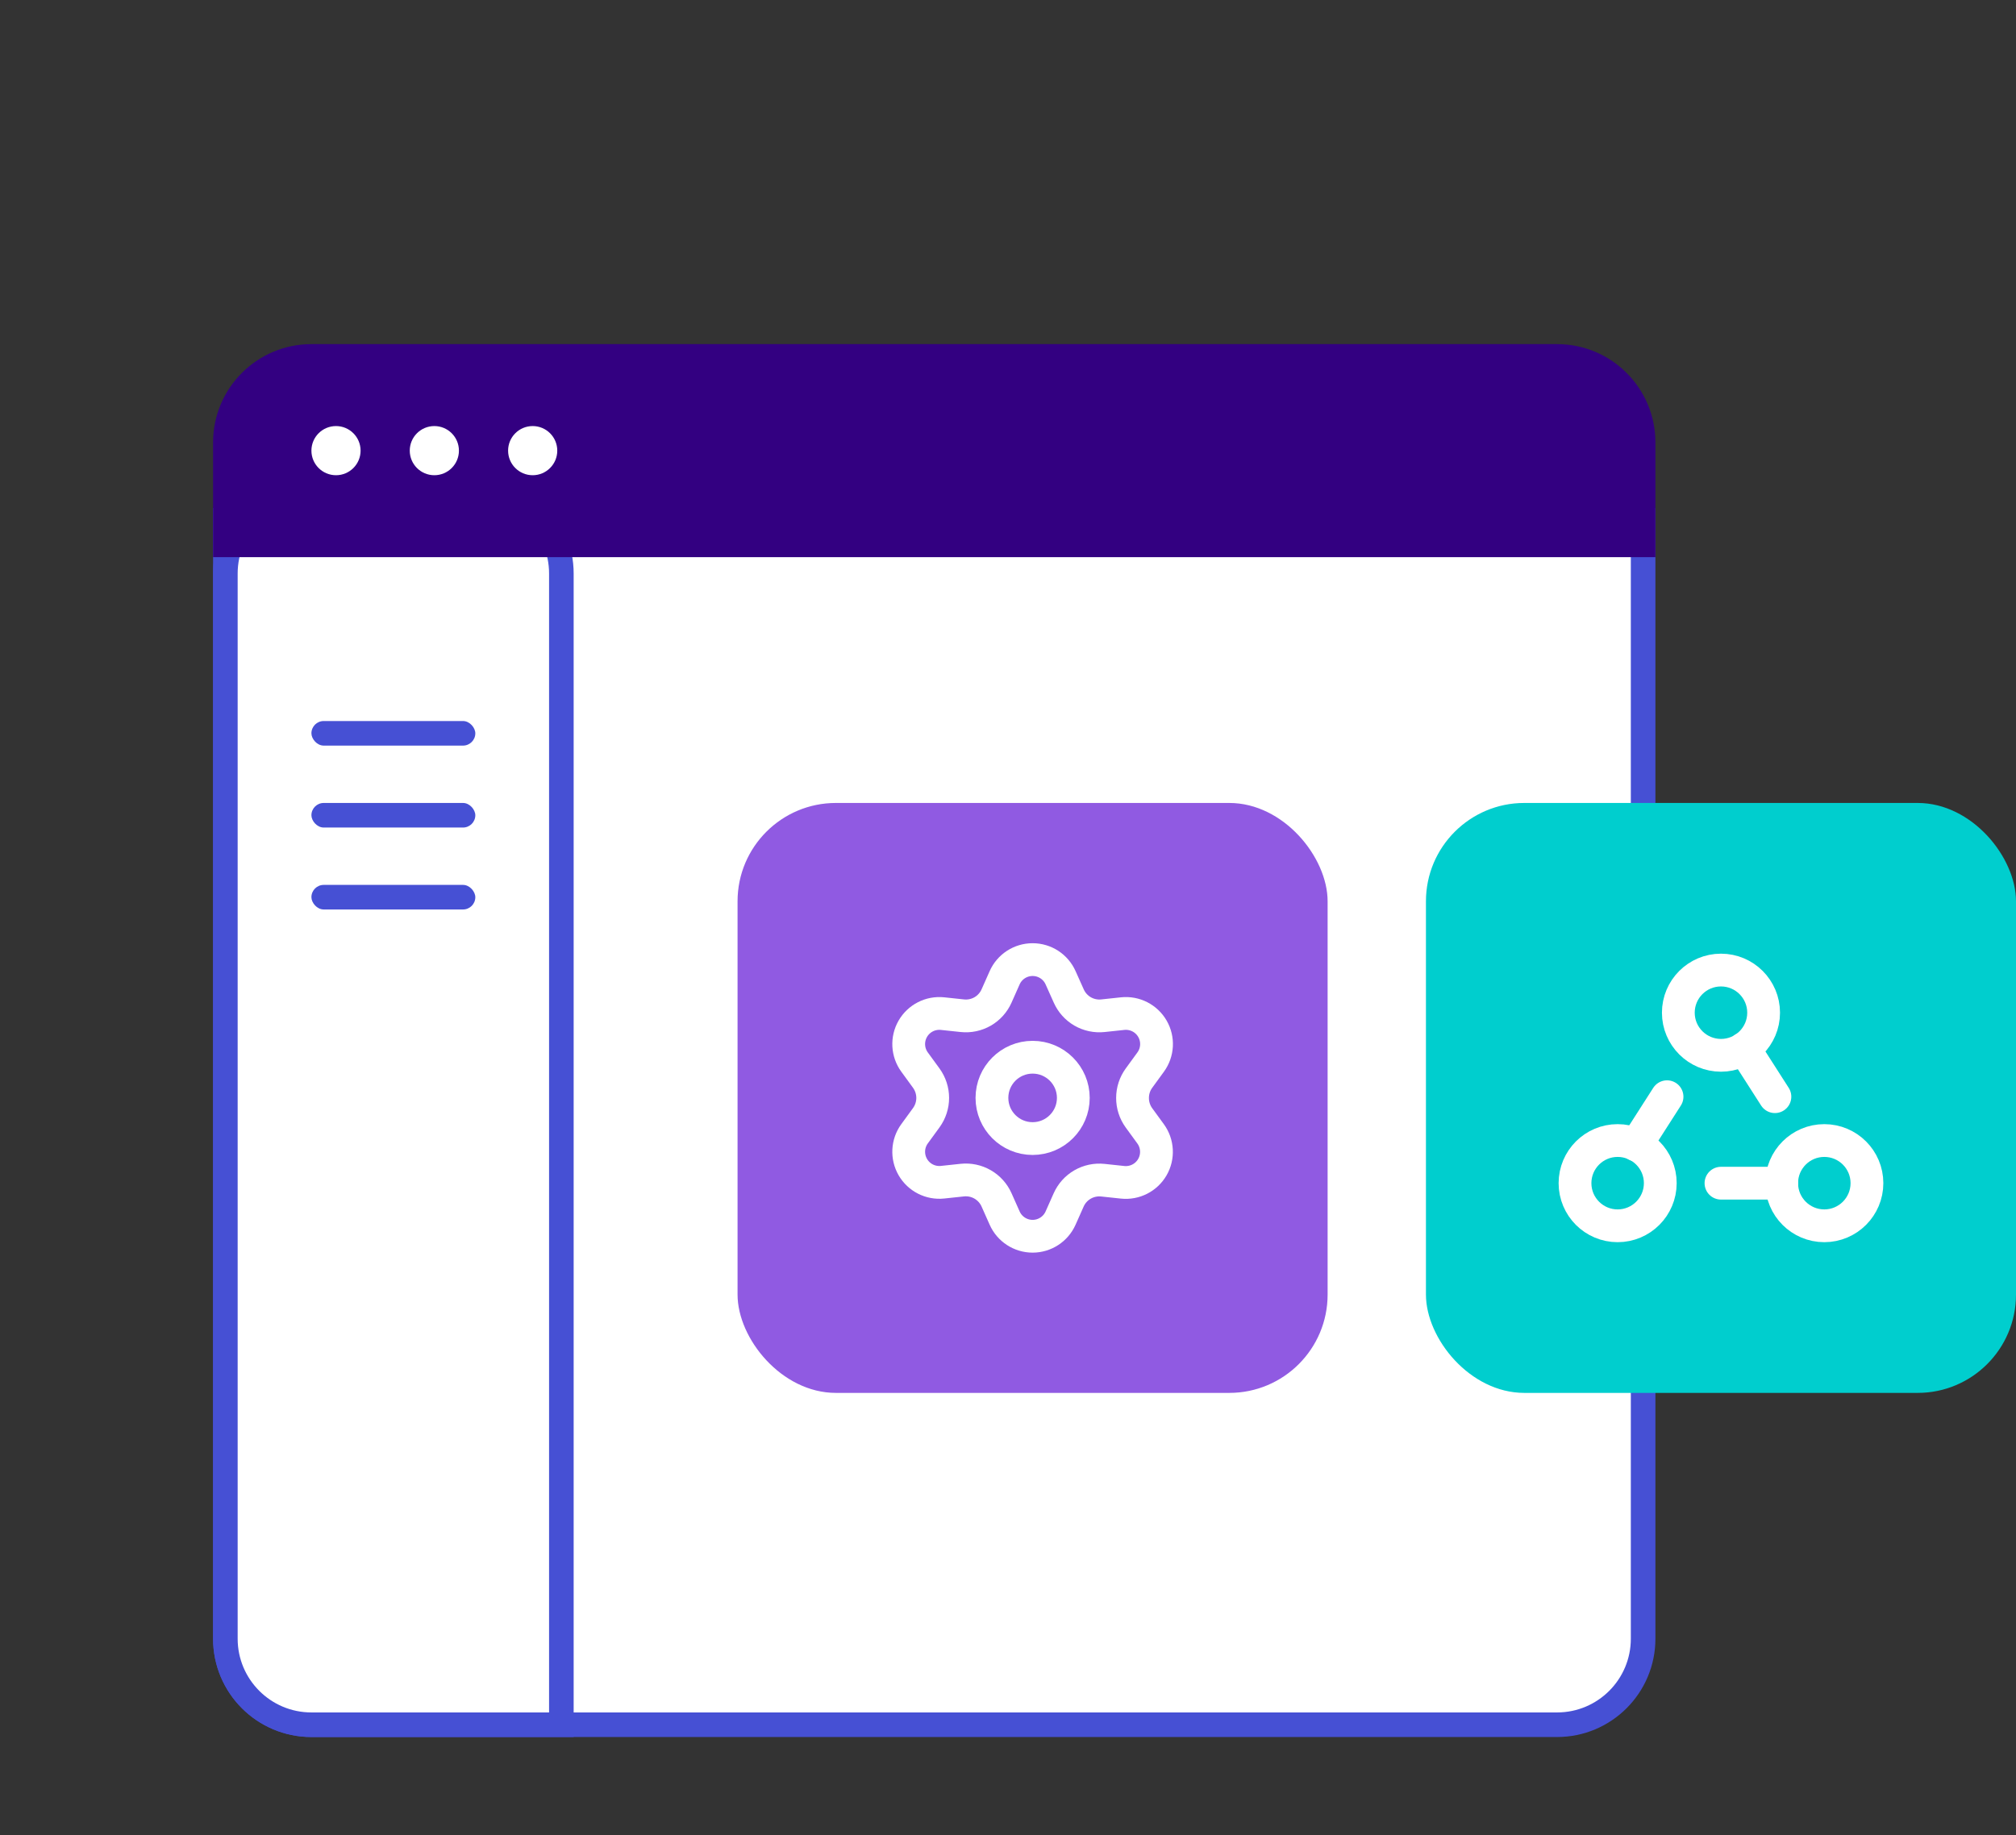 <svg width="123" height="112" viewBox="0 0 123 112" fill="none" xmlns="http://www.w3.org/2000/svg">
<rect x="0" y="0" width="123" height="112" fill="#333333" stroke="none"/>
<path d="M13.75 31.75H100.25V100C100.25 102.899 97.9 105.25 95 105.25H19C16.101 105.25 13.75 102.899 13.75 100V31.75Z" fill="white" stroke="#4650D4" stroke-width="1.5"/>
<path d="M13.75 35C13.75 32.1 16.101 29.75 19 29.75H29C31.899 29.75 34.25 32.1 34.25 35V105.25H19C16.101 105.25 13.75 102.899 13.75 100V35Z" fill="white" stroke="#4650D4" stroke-width="1.5"/>
<rect x="19" y="44" width="10" height="1.5" rx="0.75" fill="#4650D4"/>
<rect x="19" y="49" width="10" height="1.5" rx="0.75" fill="#4650D4"/>
<rect x="19" y="54" width="10" height="1.5" rx="0.75" fill="#4650D4"/>
<rect x="45" y="49" width="36" height="36" rx="6" fill="#905AE2"/>
<path fill-rule="evenodd" clip-rule="evenodd" d="M60.802 73.222L61.295 74.331C61.594 75.006 62.264 75.441 63.002 75.441V75.441C63.74 75.441 64.409 75.006 64.709 74.331L65.202 73.222C65.378 72.828 65.673 72.5 66.046 72.284V72.284C66.422 72.067 66.856 71.975 67.287 72.02L68.494 72.149C69.228 72.226 69.939 71.864 70.308 71.225V71.225C70.677 70.586 70.635 69.789 70.201 69.192L69.486 68.21C69.232 67.858 69.096 67.434 69.098 67V67C69.098 66.566 69.235 66.144 69.49 65.793L70.205 64.811C70.639 64.215 70.681 63.418 70.312 62.779V62.779C69.943 62.14 69.232 61.778 68.498 61.855L67.291 61.984C66.86 62.029 66.425 61.937 66.05 61.72V61.72C65.676 61.503 65.381 61.173 65.206 60.778L64.709 59.668C64.409 58.993 63.74 58.559 63.002 58.559V58.559C62.264 58.559 61.594 58.993 61.295 59.668L60.802 60.778C60.627 61.173 60.331 61.503 59.958 61.72V61.72C59.582 61.937 59.148 62.029 58.717 61.984L57.506 61.855C56.772 61.778 56.061 62.14 55.692 62.779V62.779C55.323 63.418 55.364 64.215 55.799 64.811L56.514 65.793C56.768 66.144 56.906 66.566 56.906 67V67C56.906 67.433 56.768 67.855 56.514 68.206L55.799 69.188C55.364 69.784 55.323 70.581 55.692 71.22V71.22C56.061 71.859 56.772 72.221 57.506 72.144L58.713 72.015C59.144 71.97 59.578 72.062 59.954 72.279V72.279C60.329 72.496 60.626 72.826 60.802 73.222V73.222Z" stroke="white" stroke-width="2"/>
<path fill-rule="evenodd" clip-rule="evenodd" d="M63.002 69.48C64.373 69.48 65.485 68.368 65.485 66.998C65.485 65.627 64.373 64.516 63.002 64.516C61.631 64.516 60.52 65.627 60.52 66.998C60.52 68.368 61.631 69.48 63.002 69.48Z" stroke="white" stroke-width="2" stroke-linecap="round" stroke-linejoin="round"/>
<path d="M13 27C13 23.686 15.686 21 19 21H95C98.314 21 101 23.686 101 27V34H13V27Z" fill="#330081"/>
<circle cx="20.5" cy="27.5" r="1.5" fill="white"/>
<circle cx="26.5" cy="27.5" r="1.5" fill="white"/>
<circle cx="32.5" cy="27.5" r="1.5" fill="white"/>
<rect x="87" y="49" width="36" height="36" rx="6" fill="#00CECE"/>
<path fill-rule="evenodd" clip-rule="evenodd" d="M102.398 61.799V61.799C102.398 60.363 103.563 59.197 105 59.197V59.197C106.436 59.197 107.602 60.362 107.602 61.799V61.799C107.602 63.235 106.437 64.4 105 64.4V64.4C103.563 64.398 102.398 63.234 102.398 61.799Z" stroke="white" stroke-width="2" stroke-linecap="round" stroke-linejoin="round"/>
<path fill-rule="evenodd" clip-rule="evenodd" d="M96.094 72.201V72.201C96.094 70.765 97.258 69.6 98.695 69.6V69.6C100.132 69.6 101.297 70.764 101.297 72.201V72.201C101.296 73.637 100.132 74.803 98.695 74.803V74.803C97.258 74.803 96.094 73.638 96.094 72.201Z" stroke="white" stroke-width="2" stroke-linecap="round" stroke-linejoin="round"/>
<path fill-rule="evenodd" clip-rule="evenodd" d="M108.703 72.201V72.201C108.703 70.765 109.867 69.6 111.305 69.6V69.6C112.741 69.6 113.906 70.764 113.906 72.201V72.201C113.906 73.637 112.742 74.803 111.305 74.803V74.803C109.867 74.803 108.703 73.638 108.703 72.201V72.201Z" stroke="white" stroke-width="2" stroke-linecap="round" stroke-linejoin="round"/>
<path d="M101.709 66.926L99.824 69.87" stroke="white" stroke-width="2" stroke-linecap="round" stroke-linejoin="round"/>
<path d="M106.406 63.98L108.291 66.924" stroke="white" stroke-width="2" stroke-linecap="round" stroke-linejoin="round"/>
<path d="M108.703 72.203H105" stroke="white" stroke-width="2" stroke-linecap="round" stroke-linejoin="round"/>
</svg>
